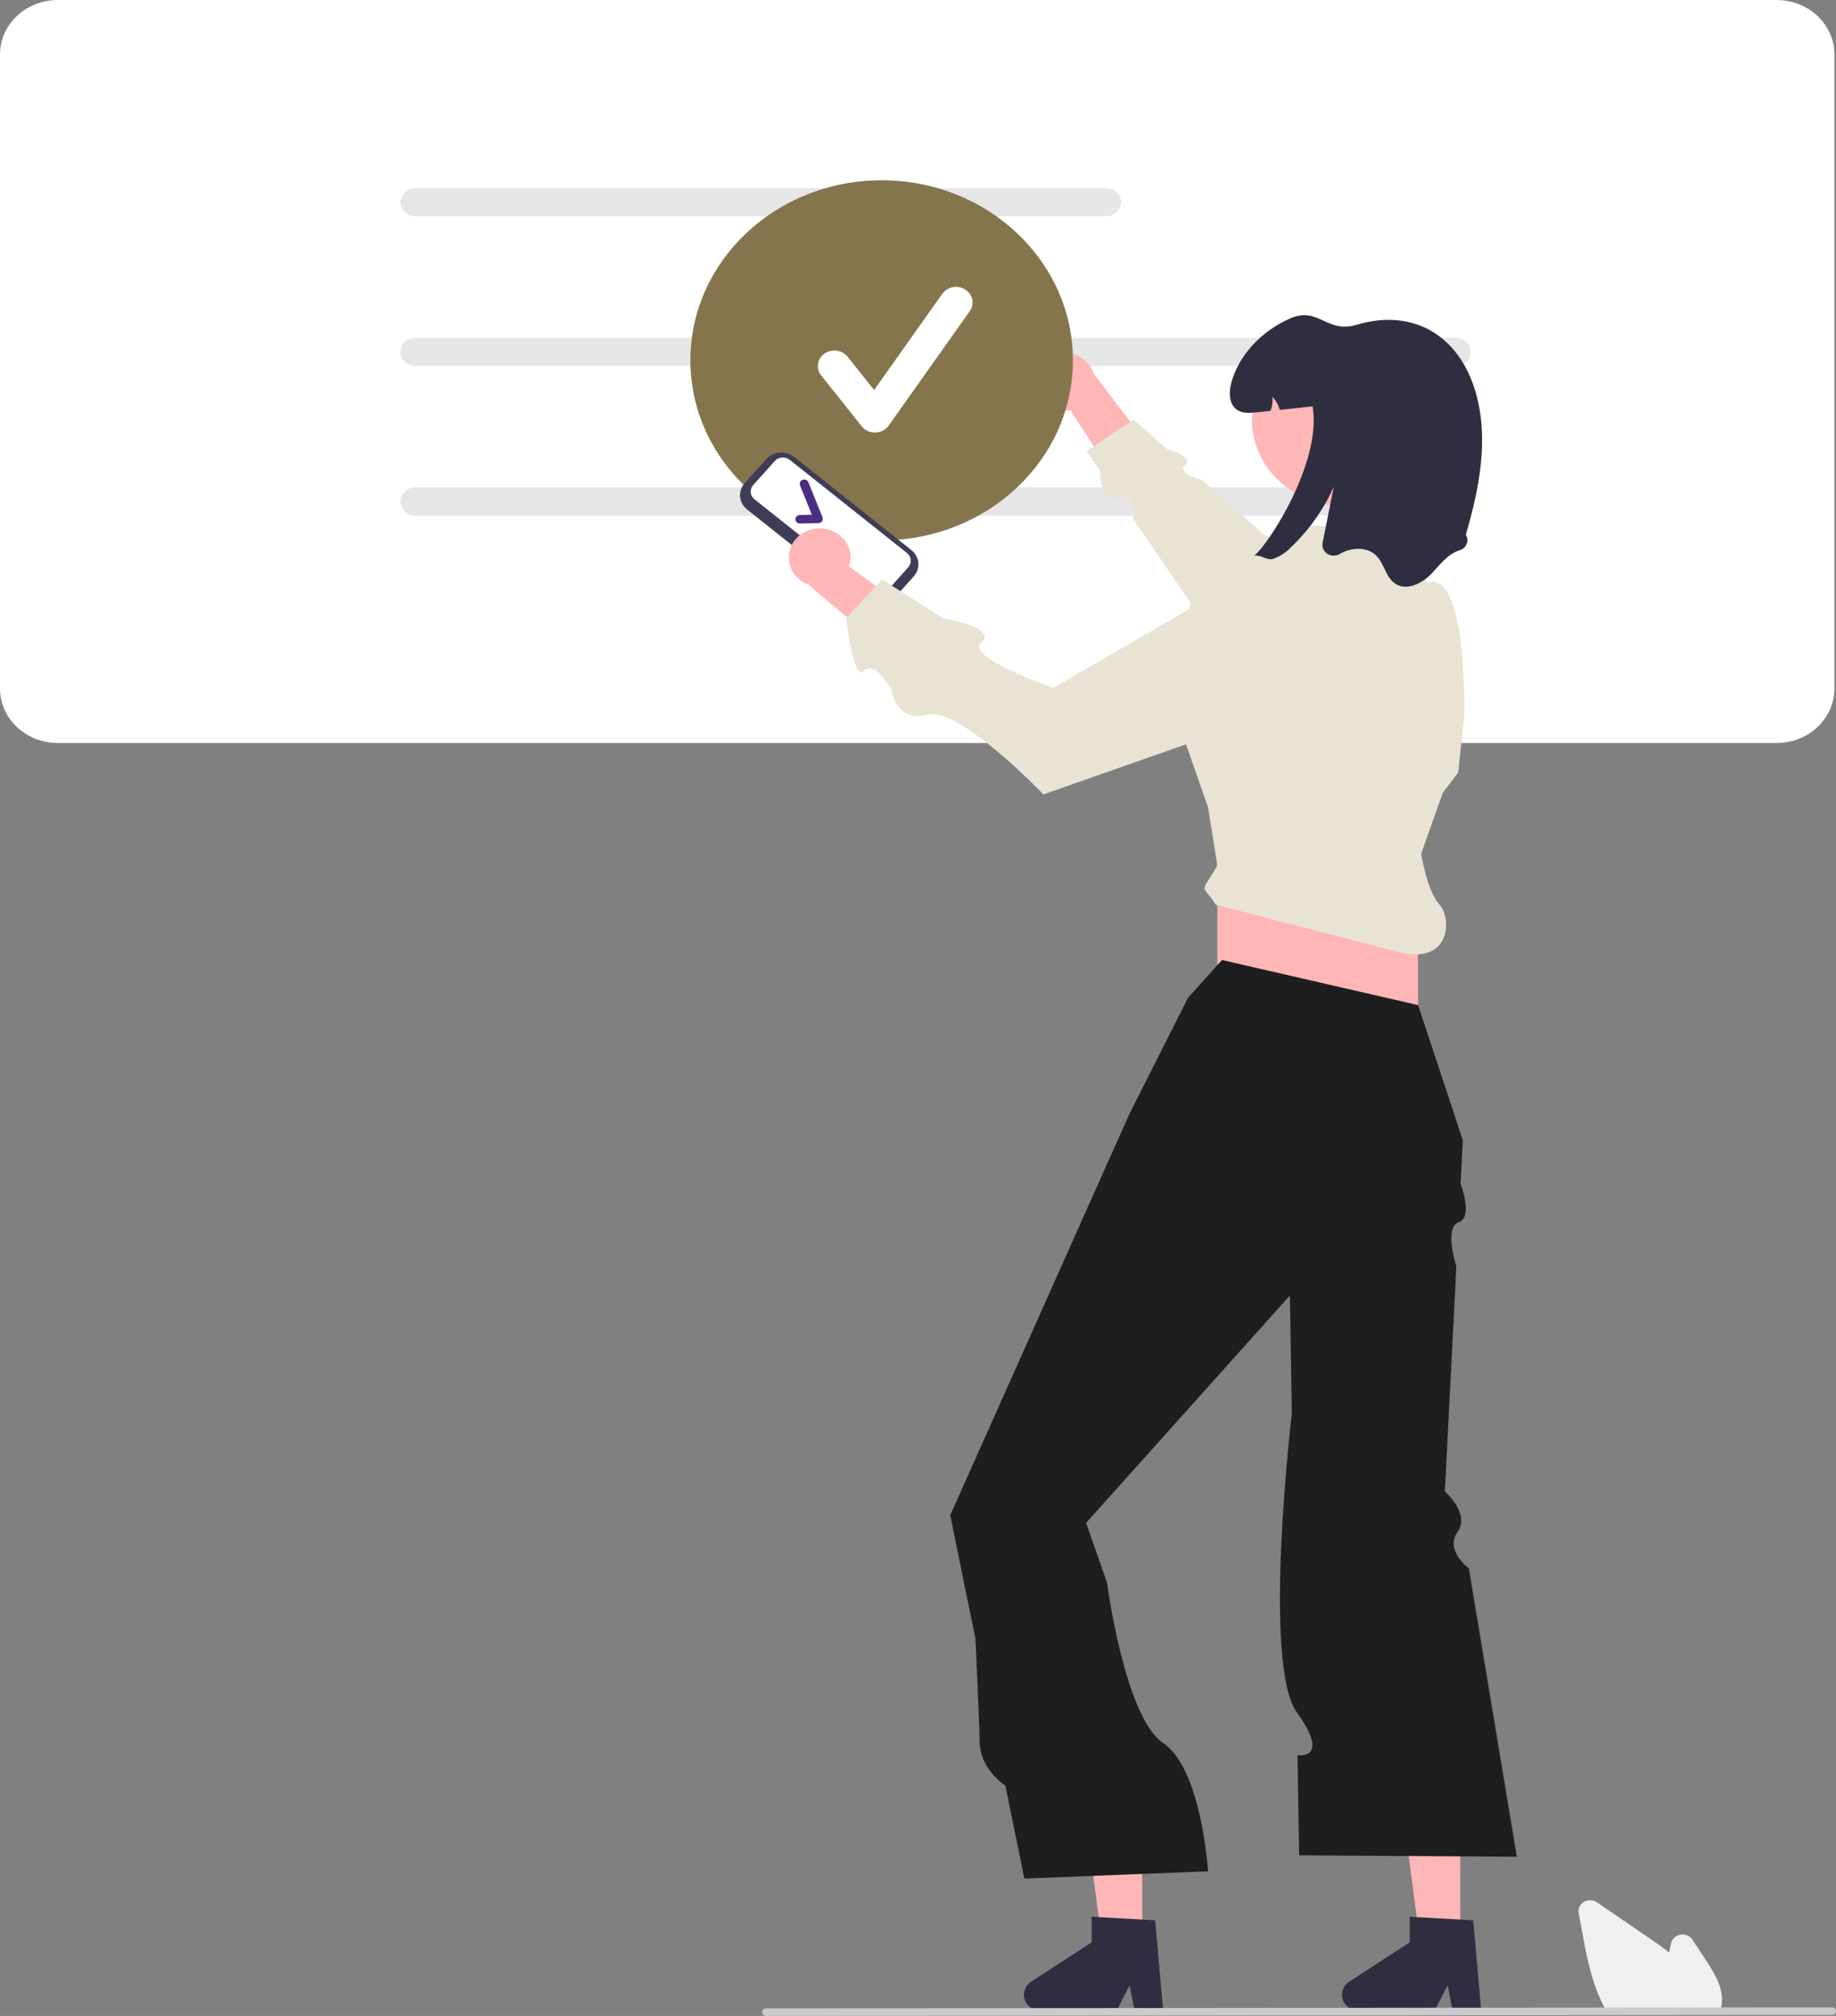 <svg width="533" height="585" viewBox="0 0 533 585" fill="none" xmlns="http://www.w3.org/2000/svg">
<rect x="0" y="0" width="533" height="585" fill="#808080" stroke="none"/>
<g clip-path="url(#clip0_3_11)">
<path d="M515.773 215.615H16.77C12.324 215.611 8.062 213.946 4.918 210.988C1.774 208.03 0.005 204.018 0 199.834V15.781C0.005 11.597 1.774 7.586 4.918 4.627C8.062 1.669 12.324 0.005 16.77 -3.05176e-05H515.773C520.219 0.005 524.482 1.669 527.626 4.627C530.77 7.586 532.538 11.597 532.543 15.781V199.835C532.538 204.018 530.77 208.03 527.626 210.988C524.482 213.946 520.219 215.611 515.773 215.615Z" fill="white"/>
<path d="M399.395 205.551H95.98C73.369 205.527 51.693 197.064 35.705 182.02C19.717 166.975 10.724 146.578 10.699 125.302V90.323C10.724 69.046 19.717 48.649 35.705 33.604C51.693 18.56 73.369 10.097 95.98 10.073H436.567C459.177 10.097 480.854 18.56 496.841 33.604C512.829 48.649 521.822 69.046 521.848 90.323C521.811 120.872 508.898 150.161 485.941 171.763C462.985 193.365 431.86 205.516 399.395 205.551Z" fill="white"/>
<path d="M321.126 62.761H120.565C119.418 62.761 118.317 62.333 117.506 61.569C116.695 60.806 116.24 59.771 116.24 58.691C116.24 57.612 116.695 56.577 117.506 55.814C118.317 55.05 119.418 54.622 120.565 54.622H321.126C322.273 54.622 323.373 55.05 324.184 55.814C324.995 56.577 325.451 57.612 325.451 58.691C325.451 59.771 324.995 60.806 324.184 61.569C323.373 62.333 322.273 62.761 321.126 62.761Z" fill="#E6E6E6"/>
<path d="M422.653 106.185H120.565C119.418 106.185 118.317 105.756 117.506 104.993C116.695 104.229 116.24 103.194 116.24 102.115C116.24 101.035 116.695 100 117.506 99.237C118.317 98.474 119.418 98.045 120.565 98.045H422.653C423.8 98.045 424.9 98.474 425.711 99.237C426.522 100 426.978 101.035 426.978 102.115C426.978 103.194 426.522 104.229 425.711 104.993C424.9 105.756 423.8 106.185 422.653 106.185Z" fill="#E6E6E6"/>
<path d="M422.653 149.608H120.565C119.418 149.608 118.317 149.179 117.506 148.416C116.695 147.653 116.24 146.617 116.24 145.538C116.24 144.459 116.695 143.423 117.506 142.66C118.317 141.897 119.418 141.468 120.565 141.468H422.653C423.8 141.468 424.9 141.897 425.711 142.66C426.522 143.423 426.978 144.459 426.978 145.538C426.978 146.617 426.522 147.653 425.711 148.416C424.9 149.179 423.8 149.608 422.653 149.608Z" fill="#E6E6E6"/>
<path d="M422.653 149.608H120.565C119.418 149.608 118.317 149.179 117.506 148.416C116.695 147.653 116.24 146.617 116.24 145.538C116.24 144.459 116.695 143.423 117.506 142.66C118.317 141.897 119.418 141.468 120.565 141.468H422.653C423.8 141.468 424.9 141.897 425.711 142.66C426.522 143.423 426.978 144.459 426.978 145.538C426.978 146.617 426.522 147.653 425.711 148.416C424.9 149.179 423.8 149.608 422.653 149.608Z" fill="#E6E6E6"/>
<path d="M299.961 111.169C300.009 112.394 300.343 113.596 300.937 114.687C301.532 115.779 302.374 116.735 303.404 117.487C304.433 118.239 305.626 118.77 306.897 119.042C308.168 119.314 309.488 119.32 310.762 119.06L327.256 144.522L334.276 130.505L317.536 108.474C316.931 106.489 315.572 104.782 313.718 103.677C311.864 102.571 309.644 102.144 307.477 102.476C305.311 102.808 303.349 103.876 301.964 105.478C300.579 107.08 299.866 109.105 299.961 111.169Z" fill="#FFB6B6"/>
<path d="M423.74 184.142L366.898 155.129L348.968 139.3C348.968 139.3 341.174 137.336 344.043 134.952C346.912 132.567 338.736 130.267 338.736 130.267L329.111 121.769L315.435 130.876L319.393 136.649C319.393 136.649 319.12 146.207 324.685 144.369C330.249 142.53 328.859 150.457 328.859 150.457L362.072 198.903L423.74 184.142Z" fill="#E8E3D3"/>
<path d="M255.947 156.807C286.611 156.807 311.469 133.416 311.469 104.562C311.469 75.707 286.611 52.316 255.947 52.316C225.284 52.316 200.426 75.707 200.426 104.562C200.426 133.416 225.284 156.807 255.947 156.807Z" fill="#85754D"/>
<path d="M423.916 564.687H412.372L406.878 522.786H423.916V564.687Z" fill="#FFB6B6"/>
<path d="M430.009 583.509H421.731L420.253 576.154L416.468 583.509H394.51C393.458 583.509 392.433 583.193 391.585 582.606C390.737 582.019 390.111 581.192 389.798 580.247C389.485 579.301 389.501 578.286 389.844 577.35C390.187 576.414 390.84 575.605 391.706 575.043L409.24 563.647V556.211L427.684 557.247L430.009 583.509Z" fill="#2F2E41"/>
<path d="M331.584 564.687H320.04L314.546 522.786H331.584V564.687Z" fill="#FFB6B6"/>
<path d="M337.678 583.509H329.399L327.921 576.154L324.136 583.509H302.179C301.126 583.509 300.101 583.193 299.253 582.606C298.405 582.019 297.779 581.192 297.466 580.247C297.153 579.301 297.169 578.286 297.512 577.35C297.855 576.414 298.508 575.605 299.374 575.043L316.909 563.647V556.211L335.352 557.247L337.678 583.509Z" fill="#2F2E41"/>
<path d="M411.667 247.795H353.399V310.216H411.667V247.795Z" fill="#FFB6B6"/>
<path d="M354.744 278.584L344.883 289.55L327.851 323.291L284.935 419.378L275.858 439.698L283.188 475.621C283.188 475.621 284.374 500.93 284.374 505.072C284.374 513.508 291.872 518.182 291.872 518.182L297.373 545.14L350.71 543.031C350.71 543.031 348.849 513.315 337.678 505.82C326.506 498.324 321.371 459.259 321.371 459.259L315.301 441.927L374.465 375.932L374.847 399.001L375.032 410.166C375.032 410.166 366.368 482.789 376.467 496.883C386.567 510.977 376.673 509.319 376.673 509.319L377.154 538.392L440.352 538.814L426.41 455.112C426.41 455.112 419.33 449.852 423.118 444.564C426.906 439.277 419.447 432.801 419.447 432.801L422.792 367.457C422.792 367.457 419.088 356.17 423.445 354.703C427.802 353.236 424.017 343.53 424.017 343.53L424.665 330.883L411.667 291.658L354.744 278.584Z" fill="#1E1E1E"/>
<path d="M412.563 247.795L418.838 230.08L423.32 224.176L425.113 207.305C425.113 161.754 414.316 169.339 414.316 169.339L408.081 153.319L379.395 152.475L361.019 168.924L345.779 173.985L339.812 203.163L350.71 234.298L353.399 251.169C348.269 260.08 348.703 255.865 352.951 262.556L403.599 275.631C421.527 281.536 421.527 266.352 417.932 262.556C414.337 258.761 412.563 247.795 412.563 247.795Z" fill="#E8E3D3"/>
<path d="M390.033 146.813C404.719 146.813 416.625 135.609 416.625 121.789C416.625 107.969 404.719 96.766 390.033 96.766C375.346 96.766 363.44 107.969 363.44 121.789C363.44 135.609 375.346 146.813 390.033 146.813Z" fill="#FFB6B6"/>
<path d="M425.534 155.191C425.785 155.589 425.937 156.035 425.979 156.496C426.021 156.957 425.952 157.42 425.777 157.853C425.602 158.285 425.326 158.674 424.969 158.992C424.612 159.31 424.183 159.547 423.715 159.688C420.147 160.801 417.951 164.049 415.387 166.647C412.832 169.236 408.718 171.387 405.455 169.624C402.201 167.87 401.976 163.391 399.251 160.961C396.598 158.599 392.187 158.886 389.068 160.683L388.975 160.737C388.436 161.067 387.807 161.242 387.164 161.239C386.521 161.236 385.893 161.056 385.358 160.721C384.823 160.386 384.403 159.911 384.152 159.354C383.901 158.798 383.828 158.184 383.944 157.589C385.037 152.119 386.129 146.649 387.221 141.18C384.352 147.684 380.186 153.611 374.949 158.642C373.507 160.208 371.678 161.419 369.624 162.168C367.76 162.724 365.949 160.911 364.138 161.24C368.638 157.537 383.77 133.799 381.063 117.933C377.88 118.27 374.698 118.607 371.516 118.945C371.171 117.528 370.435 116.221 369.382 115.157C369.511 116.537 369.325 117.926 368.836 119.232C367.509 119.375 366.173 119.51 364.846 119.653C363 119.847 360.992 120.016 359.405 119.105C356.761 117.587 356.68 113.993 357.433 111.159C359.638 102.918 366.325 96.026 374.51 92.416C382.694 88.814 385.115 96.836 393.738 94.272C410.77 89.21 423.822 97.865 428.421 113.926C432.285 127.397 429.479 141.695 425.534 155.191Z" fill="#2F2E41"/>
<path d="M499.155 584.054H466.593L466.453 583.815C466.037 583.104 465.635 582.351 465.259 581.578C461.905 574.821 460.487 567.093 459.236 560.274L458.294 555.135C458.18 554.512 458.266 553.872 458.541 553.296C458.816 552.72 459.267 552.234 459.838 551.9C460.408 551.567 461.071 551.401 461.741 551.424C462.412 551.448 463.06 551.659 463.603 552.03C468.551 555.419 473.502 558.804 478.454 562.186C480.329 563.47 482.471 564.956 484.522 566.561C484.72 565.657 484.927 564.75 485.134 563.856C485.277 563.238 485.612 562.675 486.097 562.237C486.582 561.8 487.194 561.509 487.856 561.401C488.518 561.294 489.199 561.374 489.812 561.633C490.425 561.891 490.942 562.316 491.296 562.853L495.106 568.613C497.885 572.819 500.337 576.964 499.838 581.434C499.84 581.489 499.836 581.543 499.825 581.597C499.725 582.331 499.539 583.053 499.272 583.749L499.155 584.054Z" fill="#F0F0F0"/>
<path d="M531.838 584.716L222.413 585C222.104 584.999 221.808 584.882 221.591 584.676C221.373 584.47 221.25 584.191 221.25 583.901C221.25 583.61 221.373 583.331 221.591 583.125C221.808 582.919 222.104 582.803 222.413 582.801L531.838 582.518C532.147 582.519 532.442 582.635 532.66 582.841C532.878 583.048 533 583.326 533 583.617C533 583.908 532.878 584.186 532.66 584.392C532.442 584.598 532.147 584.715 531.838 584.716Z" fill="#CACACA"/>
<path d="M250.9 174.88L216.865 147.834C215.702 146.907 214.976 145.584 214.848 144.155C214.72 142.726 215.2 141.307 216.182 140.21L222.446 133.23C223.431 132.135 224.837 131.453 226.356 131.333C227.875 131.212 229.382 131.663 230.548 132.588L264.583 159.634C265.746 160.561 266.472 161.884 266.6 163.313C266.728 164.742 266.248 166.161 265.266 167.258L259.002 174.238C258.017 175.332 256.611 176.015 255.092 176.135C253.574 176.256 252.066 175.805 250.9 174.88Z" fill="#3F3D56"/>
<path d="M218.651 140.773C218.122 141.364 217.863 142.129 217.932 142.899C218.001 143.669 218.392 144.382 219.019 144.881L253.054 171.928C253.683 172.426 254.495 172.669 255.313 172.604C256.132 172.539 256.889 172.172 257.42 171.582L263.684 164.602C264.214 164.01 264.472 163.246 264.403 162.476C264.334 161.706 263.943 160.993 263.316 160.493L229.281 133.447C228.653 132.949 227.84 132.706 227.022 132.77C226.204 132.835 225.446 133.203 224.915 133.793L218.651 140.773Z" fill="white"/>
<path d="M238.632 151.287C238.514 151.443 238.359 151.57 238.179 151.66C238 151.749 237.801 151.798 237.597 151.802L232.25 151.918C232.078 151.922 231.907 151.893 231.747 151.835C231.587 151.777 231.44 151.689 231.316 151.577C231.192 151.466 231.092 151.332 231.023 151.184C230.953 151.036 230.915 150.877 230.911 150.715C230.908 150.553 230.937 150.393 231 150.242C231.062 150.091 231.155 149.953 231.273 149.836C231.392 149.719 231.534 149.626 231.691 149.56C231.849 149.495 232.018 149.459 232.19 149.456L235.688 149.38L232.243 140.825C232.121 140.52 232.132 140.182 232.275 139.885C232.418 139.588 232.68 139.356 233.004 139.24C233.328 139.125 233.687 139.135 234.004 139.268C234.32 139.402 234.567 139.648 234.69 139.953L238.791 150.135C238.865 150.319 238.891 150.517 238.867 150.713C238.843 150.909 238.77 151.096 238.653 151.259L238.632 151.287Z" fill="#4B2D83"/>
<path d="M239.318 153.437C240.608 153.616 241.84 154.058 242.929 154.733C244.018 155.408 244.936 156.299 245.619 157.344C246.301 158.389 246.732 159.562 246.881 160.781C247.03 162 246.893 163.235 246.48 164.398L271.585 182.596L256.014 187.638L234.561 169.584C232.53 168.802 230.874 167.345 229.908 165.491C228.941 163.636 228.731 161.513 229.318 159.523C229.904 157.532 231.246 155.813 233.089 154.692C234.932 153.57 237.148 153.124 239.318 153.437Z" fill="#FFB6B6"/>
<path d="M370.02 162.435L305.743 199.623C305.743 199.623 279.828 190.6 284.892 186.423C289.957 182.246 273.834 179.422 273.834 179.422L256.022 168.146L245.686 179.449C245.686 179.449 247.569 197.809 250.774 194.63C253.978 191.451 258.768 200.135 258.768 200.135C258.768 200.135 260.183 209.832 269.305 207.392C278.427 204.952 302.903 230.53 302.903 230.53L382.009 202.767L370.02 162.435Z" fill="#E8E3D3"/>
<path d="M253.995 125.52C253.25 125.52 252.515 125.356 251.849 125.043C251.182 124.729 250.602 124.274 250.156 123.713L238.383 108.942C238.005 108.468 237.73 107.928 237.574 107.353C237.417 106.779 237.383 106.181 237.472 105.593C237.561 105.006 237.772 104.441 238.093 103.931C238.414 103.421 238.839 102.975 239.343 102.619C240.362 101.9 241.642 101.592 242.902 101.761C243.526 101.845 244.127 102.044 244.669 102.346C245.211 102.648 245.685 103.048 246.063 103.522L253.765 113.185L273.546 85.264C274.252 84.268 275.35 83.576 276.599 83.341C277.847 83.106 279.143 83.347 280.202 84.012C281.262 84.676 281.997 85.709 282.247 86.884C282.496 88.059 282.24 89.279 281.534 90.275L257.989 123.508C257.563 124.109 256.991 124.605 256.319 124.955C255.647 125.305 254.896 125.498 254.129 125.518C254.084 125.519 254.04 125.52 253.995 125.52Z" fill="white"/>
</g>
<defs>
<clipPath id="clip0_3_11">
<rect width="533" height="585" fill="white"/>
</clipPath>
</defs>
</svg>
